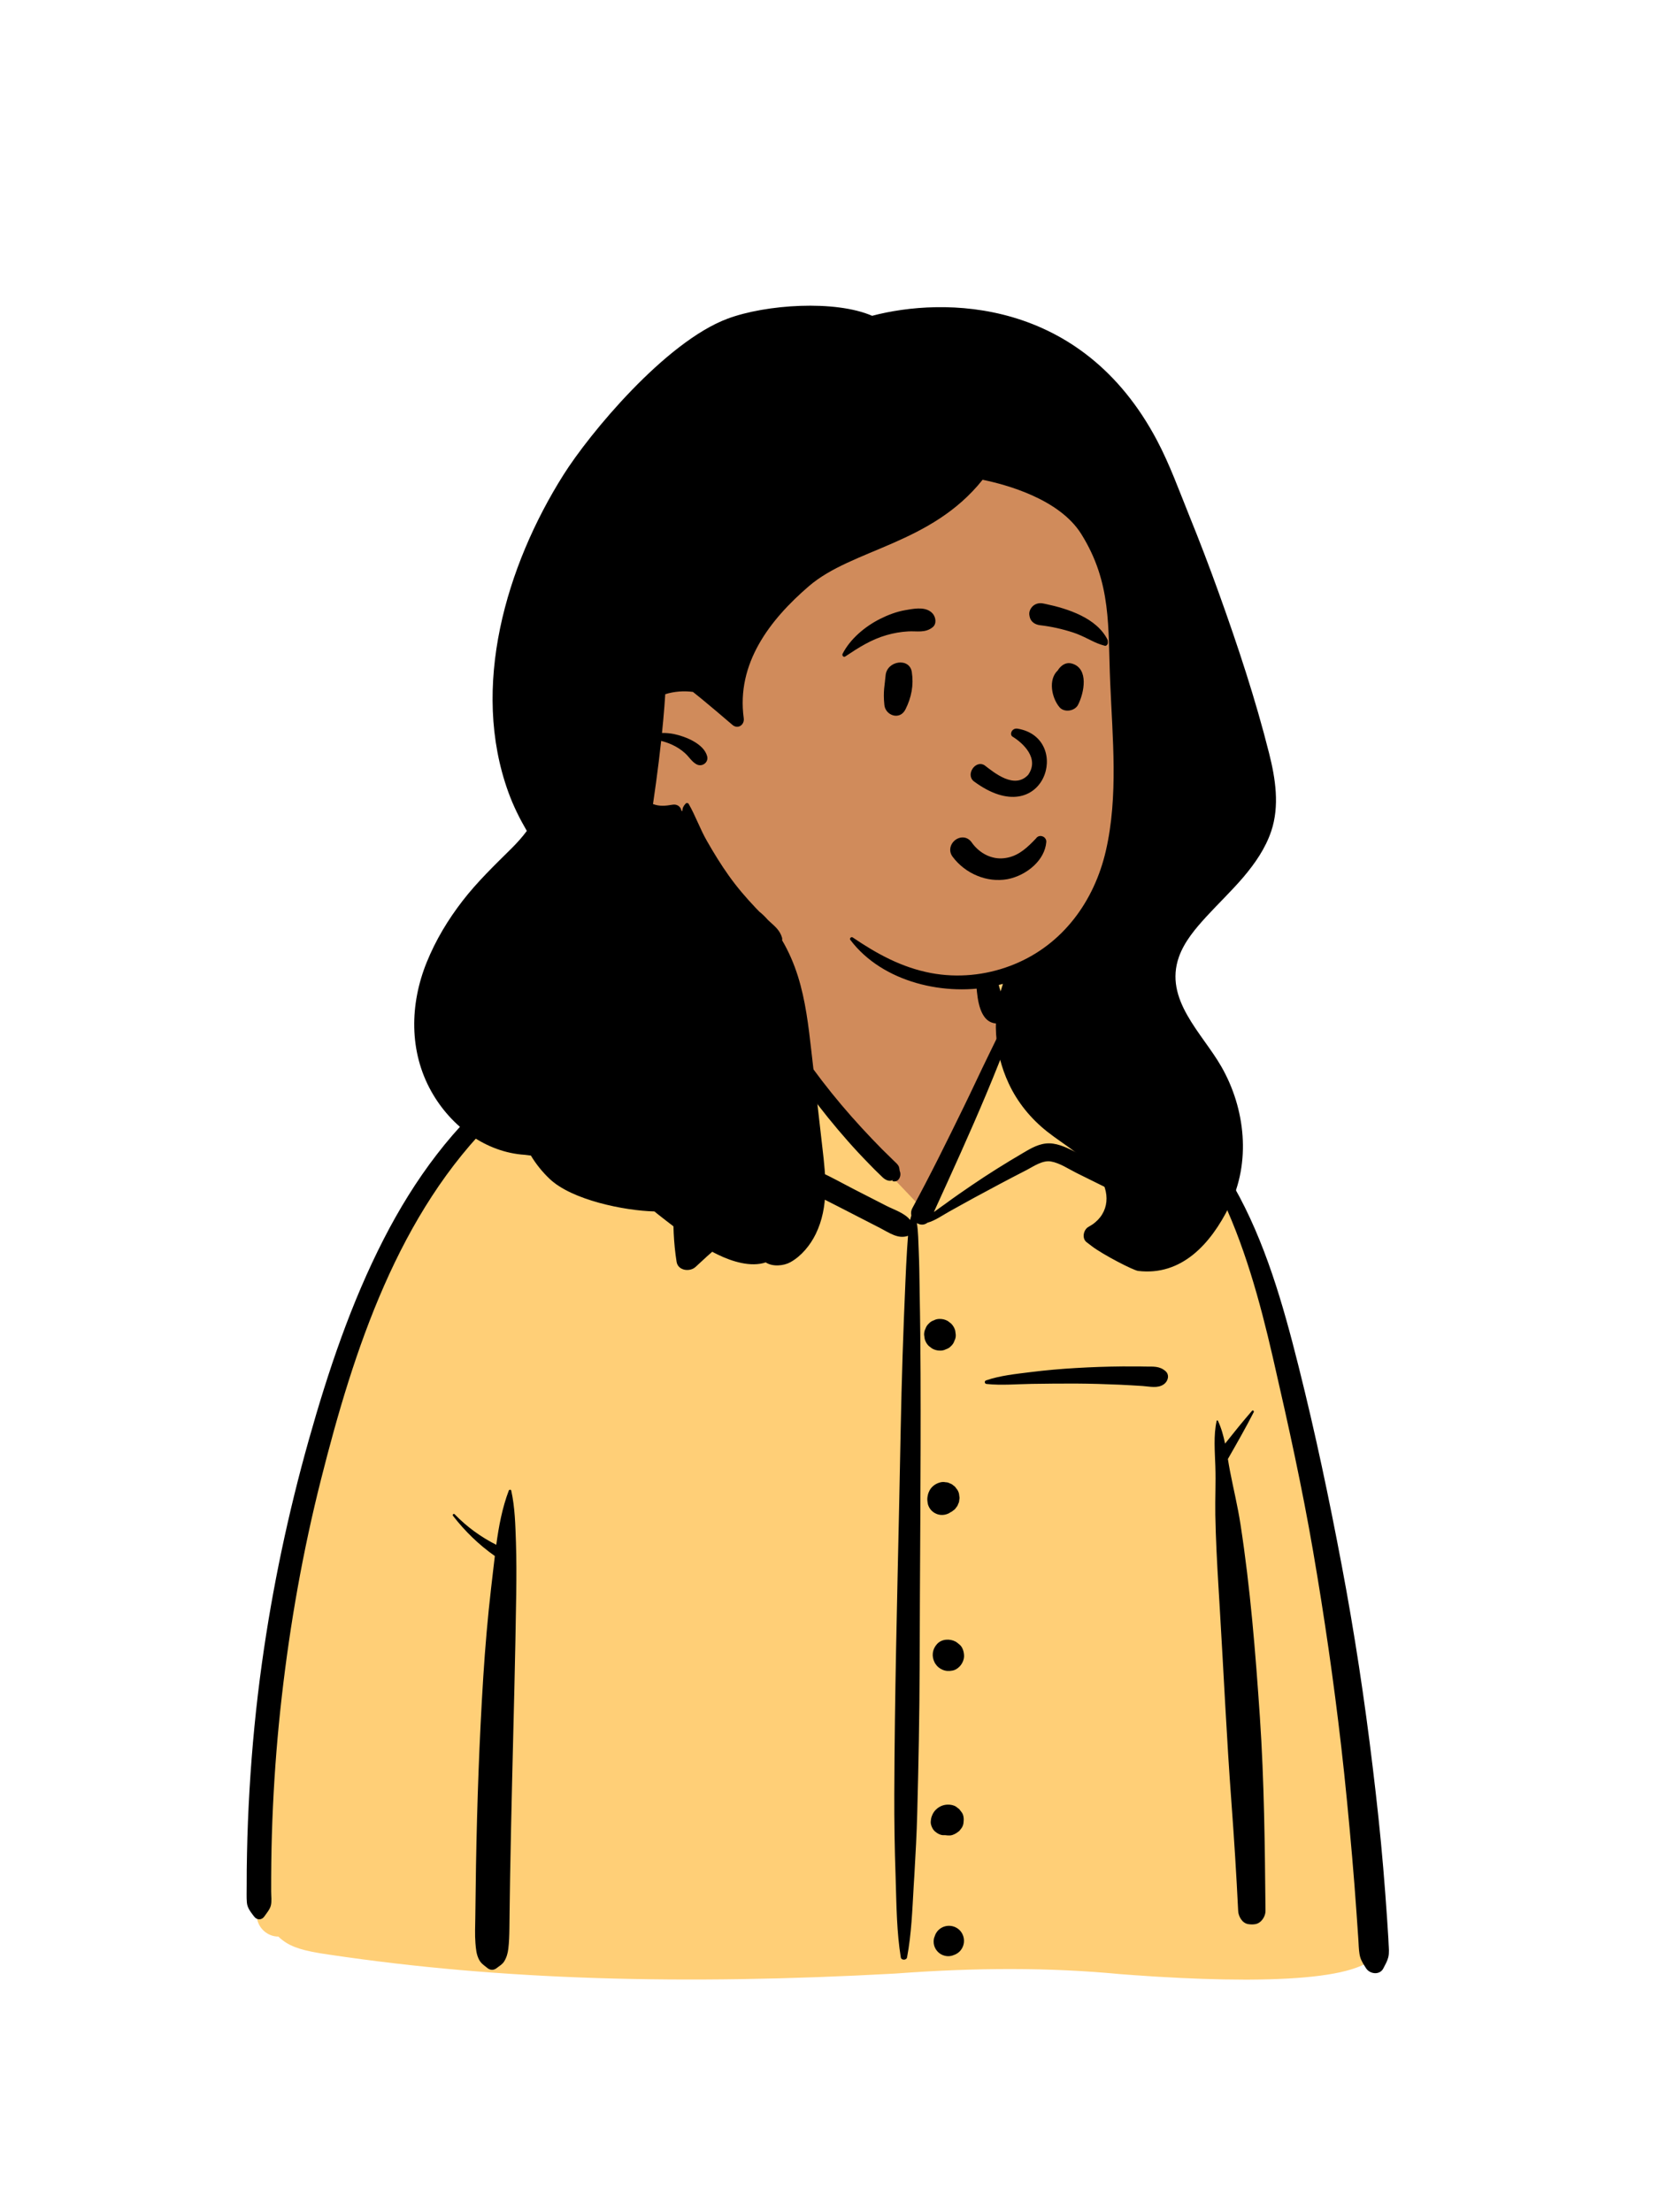 <svg width="36" height="48" viewBox="0 0 36 48" fill="none" xmlns="http://www.w3.org/2000/svg">
<path fill-rule="evenodd" clip-rule="evenodd" d="M7.032 42.364C11.121 42.985 15.284 43.017 19.407 42.791C21.039 42.669 22.676 42.647 24.306 42.803C25.27 42.875 29.494 43.198 29.839 42.334C29.622 37.738 29.182 33.102 27.832 28.681C27.277 27.111 26.8 25.809 25.717 24.51C25.376 24.155 24.639 23.411 24.217 23.169C23.852 22.958 23.699 23.033 23.489 22.678C23.281 22.286 23.127 21.631 22.831 21.355C22.529 21.073 22.082 21.174 21.529 21.265C21.63 19.889 20.996 19.539 20.121 19.277C18.584 18.69 17.067 18.985 16.68 20.857C15.962 20.857 15.559 21.166 15.124 21.462C14.946 21.584 15.07 21.893 14.857 21.988C14.464 22.128 13.768 22.094 13.389 22.266C11.667 23.051 10.132 24.188 9.124 25.849C6.865 29.396 5.313 36.866 5.582 41.07C5.464 41.254 5.627 41.519 5.668 41.717C5.721 41.89 5.89 42.005 6.066 41.985C6.312 42.25 6.693 42.309 7.032 42.364Z" fill="#D08B5B"/>
<path fill-rule="evenodd" clip-rule="evenodd" d="M15.539 21.138C15.791 20.875 16.186 20.718 16.56 20.727L16.578 20.727L16.705 20.733L16.62 21.15L16.615 21.169L16.598 21.242L16.575 21.336L16.567 21.371L16.558 21.41C16.557 21.416 16.555 21.422 16.554 21.428L16.55 21.447L16.514 21.623L16.521 21.639L16.519 21.679C16.514 21.825 16.545 21.905 16.614 21.93L16.619 21.932L16.659 21.945L16.691 22.015C16.765 22.174 16.834 22.313 16.904 22.444C17.111 22.827 17.357 23.209 17.641 23.593C17.91 23.958 18.191 24.307 18.483 24.637C18.615 24.786 18.754 24.936 18.901 25.088L19.028 25.218L19.069 25.259L19.096 25.286L19.13 25.319L19.179 25.366L19.214 25.401L19.226 25.412C19.24 25.425 19.251 25.434 19.262 25.441L19.265 25.443L19.276 25.45L19.866 26.07L20.074 26.184L20.173 26.239L20.193 26.199L20.197 26.186L20.416 25.705L20.55 25.41C20.824 24.804 21.038 24.322 21.233 23.862L21.257 23.805L21.329 23.634L21.367 23.543C21.542 23.124 21.671 22.801 21.787 22.488L21.803 22.443L21.827 22.376L21.863 22.275L21.87 22.257C21.901 22.177 21.824 21.885 21.748 21.725L21.744 21.716L21.724 21.677L21.703 21.635C21.653 21.537 21.616 21.428 21.586 21.297C21.581 21.276 21.576 21.254 21.572 21.233L21.566 21.2L21.562 21.178L21.556 21.149L21.548 21.106L21.718 21.077L21.811 21.062L21.851 21.056C21.904 21.048 21.951 21.041 21.995 21.035L22.011 21.033L22.041 21.03L22.042 21.036L22.102 21.042L22.147 21.046C22.369 21.07 22.54 21.096 22.661 21.124L22.673 21.127L22.695 21.133L22.705 21.135C22.815 21.165 22.9 21.229 22.967 21.324C23.013 21.389 23.043 21.451 23.091 21.569L23.108 21.611L23.164 21.751C23.171 21.768 23.181 21.795 23.195 21.832L23.243 21.963L23.483 22.626L23.728 22.755C23.842 22.815 23.926 22.858 23.967 22.878L23.982 22.885L23.992 22.89L24.077 22.924L24.068 22.95L24.078 22.956C25.089 23.538 25.869 24.433 26.476 25.621L26.494 25.657L26.513 25.694C26.997 26.662 27.343 27.742 27.682 29.184L27.703 29.274L27.719 29.345L27.807 29.73C28.139 31.183 28.367 32.267 28.555 33.33L28.567 33.399L28.599 33.58C28.836 34.956 29.034 36.319 29.192 37.669L29.219 37.897C29.285 38.477 29.345 39.076 29.41 39.797L29.418 39.893L29.447 40.217C29.477 40.565 29.505 40.913 29.53 41.26L29.543 41.434L29.568 41.811L29.583 42.026L29.585 42.055L29.591 42.167L29.592 42.193C29.595 42.227 29.597 42.255 29.601 42.282L29.603 42.301L29.606 42.32C29.614 42.371 29.631 42.417 29.658 42.468L29.665 42.481L29.712 42.566L29.627 42.61C29.183 42.844 28.309 42.947 27.109 42.953L27.073 42.953H26.998C26.415 42.953 25.797 42.93 25.153 42.892L25.007 42.883L24.885 42.875C24.833 42.871 24.782 42.868 24.729 42.864L24.648 42.859L24.309 42.834C22.784 42.688 21.186 42.69 19.424 42.822C14.831 43.074 10.867 42.967 7.141 42.411L7.029 42.394L6.945 42.381L6.896 42.372C6.501 42.305 6.253 42.218 6.059 42.037L6.049 42.027L6.04 42.019L6.037 42.019C5.842 42.018 5.663 41.89 5.597 41.702L5.593 41.692L5.589 41.678L5.586 41.664C5.583 41.651 5.579 41.636 5.574 41.62L5.571 41.608L5.54 41.507L5.644 41.488C5.653 41.486 5.662 41.48 5.671 41.467L5.68 41.455L5.695 41.434L5.731 41.384C5.769 41.33 5.788 41.297 5.797 41.263C5.806 41.232 5.809 41.194 5.808 41.14L5.807 41.114L5.803 41.019C5.803 41.011 5.803 41.004 5.803 40.998L5.802 40.988L5.802 40.854L5.803 40.707C5.803 40.643 5.803 40.58 5.804 40.519L5.805 40.427L5.806 40.353C5.811 39.946 5.822 39.538 5.841 39.131C5.878 38.337 5.942 37.543 6.032 36.753C6.217 35.122 6.502 33.539 6.888 32.01L6.927 31.858C7.345 30.223 7.748 28.963 8.26 27.798C8.912 26.317 9.706 25.097 10.706 24.122C11.256 23.586 11.865 23.134 12.512 22.787C12.81 22.627 13.126 22.485 13.465 22.358L13.514 22.34L13.592 22.311L13.652 22.289L13.846 22.217C13.887 22.201 13.932 22.184 13.984 22.163L14.017 22.151L14.364 22.012L14.422 21.989L14.486 21.964L14.533 21.946C14.61 21.917 14.68 21.891 14.745 21.869L14.783 21.855L14.818 21.844L14.966 21.792L14.963 21.927C14.961 22.017 14.984 22.085 15.035 22.134L15.037 22.135L15.039 22.137L15.04 22.137L15.05 22.137L15.085 22.137C15.088 22.135 15.091 22.133 15.095 22.13C15.145 22.088 15.168 22.031 15.19 21.901L15.196 21.864L15.207 21.797L15.211 21.771C15.226 21.68 15.239 21.631 15.264 21.573C15.301 21.491 15.349 21.41 15.406 21.337L15.42 21.32L15.473 21.256L15.481 21.245C15.5 21.221 15.51 21.204 15.514 21.189L15.515 21.185L15.52 21.158L15.539 21.138Z" fill="#FFCF77"/>
<path fill-rule="evenodd" clip-rule="evenodd" d="M23.956 23.065C23.931 23.051 23.953 23.015 23.979 23.026C25.191 23.596 26.122 24.594 26.776 25.748C27.454 26.942 27.84 28.299 28.173 29.624L28.185 29.672C28.541 31.09 28.843 32.523 29.114 33.959C29.39 35.414 29.611 36.877 29.788 38.347C29.876 39.073 29.955 39.801 30.016 40.53C30.047 40.895 30.074 41.26 30.099 41.624C30.109 41.77 30.119 41.916 30.127 42.062L30.132 42.172C30.137 42.271 30.149 42.371 30.125 42.469C30.104 42.553 30.059 42.63 30.019 42.708C29.942 42.861 29.728 42.836 29.644 42.708L29.62 42.67C29.564 42.584 29.518 42.505 29.501 42.398C29.484 42.294 29.483 42.185 29.476 42.081C29.462 41.888 29.45 41.695 29.436 41.503C29.408 41.097 29.376 40.692 29.341 40.287C29.271 39.488 29.196 38.69 29.104 37.893C28.941 36.476 28.736 35.063 28.494 33.658C28.258 32.285 27.959 30.927 27.647 29.569L27.615 29.429C27.07 27.059 26.229 24.331 23.956 23.065ZM11.04 32.343C11.049 32.319 11.087 32.314 11.094 32.343C11.175 32.711 11.183 33.09 11.196 33.466C11.208 33.838 11.207 34.211 11.202 34.583C11.182 35.95 11.145 37.315 11.112 38.681C11.096 39.365 11.081 40.048 11.069 40.732C11.065 40.988 11.061 41.244 11.058 41.501L11.054 41.839C11.052 41.988 11.048 42.136 11.03 42.285C11.018 42.384 10.992 42.477 10.938 42.562C10.9 42.621 10.845 42.652 10.792 42.692L10.782 42.7C10.713 42.754 10.642 42.754 10.574 42.7L10.555 42.684C10.49 42.634 10.434 42.595 10.393 42.515C10.336 42.404 10.327 42.283 10.317 42.161C10.302 41.976 10.312 41.788 10.314 41.602C10.318 41.229 10.323 40.856 10.329 40.483C10.353 39.116 10.401 37.748 10.487 36.383C10.528 35.74 10.583 35.095 10.657 34.455L10.671 34.335C10.694 34.147 10.714 33.955 10.738 33.762C10.393 33.52 10.09 33.225 9.831 32.891C9.812 32.867 9.843 32.832 9.866 32.856C10.131 33.13 10.433 33.348 10.769 33.519C10.823 33.117 10.899 32.716 11.04 32.343ZM16.8 20.154C16.805 20.15 16.812 20.148 16.817 20.154C16.891 20.24 16.876 20.372 16.878 20.482L16.879 20.492C16.884 20.652 16.885 20.812 16.884 20.972L16.883 21.482C16.883 21.552 16.877 21.625 16.881 21.696L16.882 21.723C16.921 21.763 16.939 21.821 16.926 21.879C16.924 21.953 16.885 22.015 16.828 22.054L16.95 22.226L17.071 22.398C17.322 22.753 17.575 23.105 17.838 23.451C18.108 23.803 18.395 24.142 18.695 24.468C18.841 24.627 18.991 24.784 19.143 24.938C19.205 25 19.269 25.061 19.332 25.123L19.394 25.184C19.431 25.221 19.478 25.258 19.502 25.305C19.517 25.332 19.52 25.401 19.525 25.412C19.572 25.514 19.493 25.676 19.361 25.625L19.367 25.621C19.391 25.605 19.376 25.605 19.321 25.621C19.287 25.621 19.255 25.613 19.224 25.597L19.215 25.592C19.173 25.57 19.135 25.529 19.101 25.495L19.092 25.487C19.013 25.413 18.938 25.335 18.862 25.257C18.704 25.096 18.55 24.931 18.401 24.762C18.103 24.425 17.82 24.074 17.553 23.712C17.28 23.343 17.027 22.955 16.809 22.552C16.727 22.398 16.651 22.242 16.578 22.084C16.437 22.039 16.404 21.888 16.414 21.719C16.362 21.597 16.314 21.473 16.287 21.347C16.283 21.329 16.305 21.313 16.319 21.328C16.364 21.379 16.406 21.434 16.446 21.49C16.47 21.372 16.501 21.262 16.515 21.192L16.578 20.885C16.225 20.866 15.838 21.011 15.594 21.266C15.581 21.332 15.53 21.379 15.481 21.441C15.424 21.512 15.374 21.591 15.338 21.674C15.256 21.858 15.302 22.129 15.143 22.264C15.127 22.278 15.108 22.288 15.089 22.294C15.164 22.664 15.13 23.071 15.128 23.446L15.128 23.479C15.129 23.899 15.115 24.319 15.098 24.739L15.082 25.154C15.061 25.707 15.047 26.261 15.101 26.812C15.346 26.594 15.6 26.387 15.863 26.189C16.035 26.059 16.211 25.933 16.391 25.813L16.537 25.715C16.711 25.598 16.89 25.478 17.081 25.394C17.331 25.284 17.569 25.322 17.811 25.434C18.051 25.546 18.284 25.676 18.52 25.798C18.76 25.921 19 26.044 19.241 26.167C19.4 26.248 19.633 26.321 19.75 26.471C19.757 26.438 19.766 26.405 19.776 26.372C19.764 26.322 19.769 26.268 19.797 26.216C20.189 25.495 20.552 24.757 20.912 24.02C21.095 23.647 21.268 23.269 21.451 22.896L21.628 22.533C21.658 22.473 21.688 22.412 21.718 22.352C21.762 22.262 21.809 22.172 21.855 22.082C21.874 22.044 21.898 22.006 21.916 21.968L21.925 21.948C21.926 21.947 21.969 21.812 21.935 21.825L21.933 21.826C21.916 21.836 21.902 21.814 21.913 21.801C21.96 21.743 22.025 21.794 22.052 21.848C22.126 21.996 21.991 22.229 21.939 22.37L21.936 22.378C21.774 22.836 21.591 23.285 21.404 23.733C21.044 24.591 20.658 25.436 20.272 26.282L20.268 26.297C20.35 26.234 20.438 26.177 20.513 26.121C20.702 25.981 20.897 25.847 21.092 25.714C21.45 25.47 21.816 25.242 22.189 25.023L22.264 24.979C22.45 24.87 22.635 24.782 22.856 24.815C23.062 24.845 23.253 24.956 23.438 25.045L23.457 25.054L24.031 25.327C23.97 25.083 23.903 24.839 23.834 24.597C23.699 24.124 23.55 23.655 23.389 23.19C23.239 22.756 23.076 22.326 22.904 21.9L22.852 21.772C22.782 21.596 22.712 21.405 22.511 21.351C22.311 21.297 22.081 21.377 21.898 21.263C21.881 21.252 21.883 21.225 21.903 21.22L22.016 21.191C22.229 21.139 22.477 21.085 22.678 21.137C22.897 21.193 23.077 21.376 23.183 21.567C23.301 21.779 23.384 22.016 23.474 22.242L23.488 22.278C23.59 22.534 23.689 22.791 23.784 23.05C23.972 23.568 24.144 24.093 24.3 24.621C24.375 24.876 24.446 25.132 24.515 25.389C24.534 25.463 24.567 25.552 24.593 25.646C24.624 25.675 24.652 25.709 24.68 25.747C24.724 25.809 24.692 25.883 24.637 25.921C24.634 25.985 24.62 26.045 24.586 26.097C24.453 26.299 24.101 26.247 24.115 25.975C24.117 25.934 24.133 25.894 24.158 25.86L24.157 25.855L24.154 25.845C24.093 25.816 24.032 25.783 23.967 25.751L23.365 25.453C23.191 25.367 22.998 25.234 22.804 25.201C22.623 25.171 22.432 25.305 22.277 25.387L22.267 25.392C21.892 25.584 21.519 25.783 21.148 25.984C20.967 26.082 20.788 26.184 20.607 26.283C20.456 26.366 20.293 26.485 20.124 26.531C20.051 26.588 19.965 26.58 19.896 26.538C19.928 26.733 19.926 26.934 19.936 27.135C19.948 27.402 19.951 27.671 19.955 27.939L19.956 28.039C19.968 28.632 19.974 29.225 19.976 29.817C19.984 31.928 19.961 34.039 19.956 36.15C19.953 37.21 19.932 38.272 19.904 39.332C19.893 39.781 19.868 40.229 19.842 40.678L19.827 40.923C19.797 41.439 19.779 41.961 19.683 42.47C19.671 42.536 19.558 42.538 19.547 42.47C19.459 41.924 19.454 41.367 19.437 40.815L19.434 40.704C19.413 40.111 19.404 39.519 19.406 38.926C19.413 36.815 19.468 34.705 19.513 32.594C19.536 31.533 19.551 30.472 19.586 29.412C19.604 28.881 19.623 28.351 19.647 27.821C19.657 27.584 19.668 27.348 19.683 27.111L19.69 27.01C19.695 26.944 19.699 26.878 19.704 26.814C19.49 26.892 19.295 26.747 19.103 26.648C18.882 26.535 18.66 26.42 18.439 26.307L18.217 26.193L17.773 25.967C17.574 25.865 17.42 25.763 17.207 25.883C16.439 26.314 15.734 26.887 15.095 27.488C14.972 27.604 14.713 27.573 14.682 27.379C14.55 26.553 14.63 25.716 14.698 24.887L14.723 24.58C14.753 24.212 14.786 23.845 14.83 23.479C14.85 23.316 14.869 23.152 14.891 22.989L14.907 22.866C14.934 22.673 14.952 22.48 15.01 22.295C14.992 22.289 14.974 22.279 14.958 22.264C14.785 22.1 14.869 21.814 14.948 21.619C15.026 21.425 15.145 21.257 15.294 21.112C15.326 21.08 15.372 21.06 15.418 21.059C15.78 20.819 16.177 20.699 16.59 20.83C16.601 20.775 16.613 20.719 16.625 20.664L16.638 20.609C16.67 20.472 16.682 20.245 16.8 20.154ZM20.506 41.797C20.619 41.766 20.741 41.798 20.824 41.88C20.906 41.963 20.938 42.086 20.907 42.198C20.892 42.253 20.864 42.301 20.824 42.342C20.786 42.379 20.742 42.406 20.691 42.422L20.68 42.426L20.661 42.433C20.605 42.449 20.549 42.449 20.493 42.433C20.439 42.418 20.392 42.391 20.353 42.352C20.313 42.312 20.286 42.265 20.271 42.212C20.256 42.155 20.256 42.099 20.271 42.043L20.279 42.025C20.294 41.969 20.322 41.921 20.362 41.88C20.403 41.84 20.451 41.812 20.506 41.797ZM27.169 30.611C27.187 30.59 27.217 30.617 27.206 30.64C27.031 30.982 26.836 31.323 26.645 31.657C26.66 31.749 26.675 31.841 26.693 31.931C26.767 32.312 26.859 32.687 26.918 33.072C27.132 34.457 27.244 35.856 27.339 37.253C27.434 38.655 27.447 40.058 27.461 41.462C27.462 41.584 27.369 41.726 27.243 41.749C27.186 41.759 27.143 41.757 27.086 41.749C26.955 41.729 26.873 41.58 26.868 41.462C26.83 40.677 26.78 39.893 26.722 39.109C26.618 37.72 26.555 36.326 26.471 34.935L26.442 34.449C26.41 33.922 26.382 33.395 26.372 32.867C26.366 32.518 26.385 32.168 26.373 31.819C26.363 31.497 26.33 31.146 26.401 30.83C26.404 30.818 26.422 30.815 26.428 30.826C26.502 30.982 26.548 31.151 26.584 31.323C26.775 31.082 26.969 30.841 27.169 30.611ZM14.7 22.096C14.726 22.094 14.725 22.134 14.7 22.137C14.326 22.181 13.965 22.333 13.612 22.462L13.582 22.473C13.226 22.602 12.878 22.753 12.544 22.932C11.89 23.283 11.29 23.735 10.759 24.252C8.64 26.318 7.674 29.297 6.967 32.096C6.573 33.651 6.294 35.233 6.113 36.826C6.023 37.614 5.96 38.406 5.923 39.198C5.904 39.604 5.892 40.011 5.887 40.417C5.884 40.625 5.884 40.834 5.884 41.042C5.884 41.137 5.901 41.257 5.876 41.35C5.852 41.436 5.785 41.511 5.736 41.583C5.677 41.668 5.572 41.663 5.513 41.583L5.491 41.554C5.428 41.47 5.366 41.389 5.357 41.28C5.347 41.162 5.354 41.041 5.353 40.923C5.352 40.685 5.355 40.447 5.36 40.209C5.369 39.753 5.387 39.297 5.414 38.842C5.468 37.917 5.557 36.995 5.685 36.078C5.912 34.449 6.253 32.834 6.699 31.25C7.119 29.756 7.618 28.267 8.328 26.883C8.987 25.598 9.851 24.402 10.992 23.504C11.523 23.086 12.101 22.738 12.723 22.476C13.037 22.344 13.367 22.236 13.703 22.175C14.034 22.114 14.365 22.122 14.7 22.096ZM20.571 39.156C20.63 39.155 20.696 39.168 20.747 39.201L20.815 39.254C20.833 39.277 20.851 39.301 20.87 39.325C20.912 39.38 20.918 39.47 20.909 39.536C20.907 39.58 20.894 39.621 20.87 39.659L20.818 39.726C20.768 39.766 20.727 39.795 20.667 39.815C20.635 39.825 20.605 39.827 20.575 39.825L20.565 39.825L20.571 39.825L20.56 39.824C20.55 39.823 20.54 39.822 20.53 39.821C20.524 39.82 20.517 39.82 20.51 39.819C20.504 39.818 20.497 39.818 20.491 39.819C20.415 39.826 20.338 39.782 20.283 39.733C20.234 39.688 20.191 39.592 20.197 39.525L20.2 39.496C20.205 39.449 20.21 39.43 20.23 39.382C20.249 39.336 20.277 39.295 20.314 39.26C20.385 39.194 20.473 39.156 20.571 39.156ZM20.334 35.671C20.435 35.56 20.61 35.552 20.736 35.619C20.766 35.636 20.794 35.662 20.822 35.684C20.89 35.739 20.916 35.838 20.92 35.922C20.924 36.005 20.88 36.103 20.822 36.16L20.807 36.174C20.772 36.208 20.722 36.238 20.673 36.247C20.594 36.262 20.527 36.261 20.453 36.23C20.39 36.203 20.336 36.16 20.299 36.102L20.293 36.092C20.29 36.088 20.288 36.084 20.285 36.08L20.282 36.073C20.211 35.938 20.23 35.784 20.334 35.671ZM20.386 32.169C20.432 32.154 20.478 32.152 20.524 32.162C20.555 32.162 20.584 32.17 20.611 32.186C20.64 32.194 20.665 32.209 20.687 32.23C20.712 32.245 20.733 32.266 20.748 32.292C20.779 32.325 20.799 32.364 20.81 32.409L20.822 32.501L20.81 32.592L20.775 32.675C20.766 32.687 20.756 32.7 20.747 32.712C20.731 32.738 20.71 32.759 20.685 32.774C20.668 32.791 20.648 32.803 20.627 32.812C20.55 32.867 20.448 32.885 20.357 32.86C20.303 32.845 20.256 32.817 20.216 32.778C20.177 32.738 20.15 32.691 20.135 32.637L20.128 32.594C20.12 32.536 20.119 32.505 20.136 32.431C20.143 32.399 20.163 32.353 20.174 32.334C20.221 32.252 20.297 32.196 20.386 32.169ZM24.362 29.648C24.494 29.648 24.625 29.648 24.757 29.649L24.855 29.651C25.02 29.653 25.162 29.636 25.292 29.751C25.386 29.834 25.345 29.973 25.255 30.036C25.119 30.131 24.95 30.083 24.794 30.073C24.63 30.062 24.465 30.053 24.301 30.045C23.982 30.031 23.664 30.022 23.345 30.02C23.027 30.019 22.709 30.022 22.391 30.027C22.067 30.032 21.73 30.063 21.408 30.029C21.364 30.025 21.354 29.966 21.398 29.951C21.701 29.846 22.042 29.812 22.36 29.772C22.688 29.731 23.015 29.702 23.345 29.683C23.684 29.663 24.023 29.651 24.362 29.648ZM20.386 28.618L20.397 28.618C20.455 28.618 20.509 28.632 20.559 28.659L20.57 28.665L20.64 28.719C20.682 28.762 20.712 28.812 20.728 28.87L20.74 28.962C20.742 29.009 20.732 29.053 20.71 29.094C20.697 29.136 20.673 29.173 20.64 29.204C20.608 29.238 20.572 29.262 20.529 29.275C20.491 29.295 20.451 29.305 20.407 29.305L20.397 29.305C20.335 29.305 20.277 29.289 20.224 29.258L20.154 29.204C20.111 29.162 20.082 29.111 20.066 29.053L20.053 28.962C20.052 28.914 20.061 28.87 20.083 28.829C20.097 28.787 20.12 28.75 20.154 28.719C20.185 28.685 20.222 28.662 20.265 28.648C20.302 28.628 20.343 28.618 20.386 28.618ZM21.404 20.55C21.478 20.443 21.612 20.538 21.593 20.624C21.598 20.866 21.61 21.101 21.665 21.338C21.69 21.447 21.723 21.555 21.774 21.655L21.796 21.697C21.861 21.827 21.913 21.95 21.824 22.093C21.782 22.16 21.706 22.211 21.624 22.207C21.261 22.191 21.211 21.685 21.189 21.403C21.166 21.112 21.237 20.792 21.404 20.55Z" fill="black"/>
<path fill-rule="evenodd" clip-rule="evenodd" d="M25.133 14.091C25.014 12.144 24.384 9.936 22.529 8.98C18.438 7.334 13.06 11.478 12.776 15.712C12.677 17.161 13.479 18.744 14.946 19.147C15.272 19.581 15.765 19.845 16.252 20.075C22.05 23.09 25.795 20.639 25.133 14.091Z" fill="#D08B5B"/>
<path fill-rule="evenodd" clip-rule="evenodd" d="M26.453 12.88C26.248 12.309 26.032 11.743 25.804 11.182C25.583 10.635 25.382 10.076 25.107 9.556C23.462 6.445 20.471 6.445 18.925 6.852C18.124 6.505 16.622 6.603 15.787 6.915C14.435 7.421 12.788 9.411 12.225 10.306C10.981 12.28 10.205 14.907 11.031 17.188C11.139 17.487 11.277 17.763 11.432 18.029C11.334 18.162 11.222 18.287 11.097 18.411C10.727 18.778 10.357 19.133 10.037 19.547C9.72 19.958 9.456 20.395 9.26 20.878C8.891 21.788 8.873 22.817 9.362 23.686C9.787 24.441 10.54 25.003 11.389 25.057C11.432 25.063 11.476 25.068 11.52 25.073C11.632 25.259 11.769 25.429 11.926 25.578C12.405 26.036 13.548 26.27 14.2 26.285C14.233 26.312 14.267 26.339 14.301 26.366C14.7 26.68 15.118 26.998 15.576 27.222C15.886 27.373 16.293 27.5 16.616 27.391C16.763 27.489 17.004 27.468 17.149 27.388C17.389 27.256 17.583 27.018 17.702 26.774C17.989 26.183 17.92 25.536 17.846 24.904C17.765 24.206 17.687 23.508 17.607 22.81C17.545 22.264 17.48 21.709 17.315 21.183C17.229 20.911 17.117 20.649 16.972 20.403C16.976 20.382 16.975 20.362 16.969 20.342C16.922 20.188 16.824 20.107 16.707 20.001C16.692 19.988 16.677 19.974 16.663 19.96C16.605 19.894 16.543 19.832 16.476 19.78C16.45 19.754 16.425 19.727 16.4 19.701C16.19 19.48 15.991 19.248 15.815 19C15.643 18.759 15.489 18.507 15.342 18.25C15.192 17.99 15.093 17.702 14.944 17.443C14.931 17.421 14.898 17.416 14.88 17.435C14.834 17.483 14.804 17.536 14.81 17.592L14.787 17.595C14.778 17.511 14.7 17.442 14.595 17.46C14.437 17.488 14.307 17.498 14.17 17.446C14.194 17.286 14.216 17.125 14.238 16.965C14.278 16.669 14.315 16.373 14.347 16.076C14.424 16.095 14.501 16.121 14.576 16.155C14.683 16.203 14.784 16.267 14.87 16.347C14.955 16.425 15.013 16.53 15.117 16.585C15.236 16.647 15.38 16.544 15.345 16.409C15.274 16.136 14.873 15.979 14.625 15.927C14.54 15.91 14.452 15.902 14.365 15.904C14.385 15.714 14.402 15.523 14.417 15.332C14.424 15.242 14.43 15.152 14.436 15.062C14.629 15.003 14.836 14.986 15.037 15.013C15.103 15.066 15.169 15.118 15.233 15.171C15.436 15.34 15.639 15.509 15.839 15.682C15.857 15.697 15.874 15.712 15.893 15.728C16.011 15.83 16.159 15.729 16.139 15.584C15.976 14.396 16.702 13.451 17.552 12.719C18.493 11.908 20.203 11.814 21.322 10.41C21.837 10.515 22.987 10.827 23.462 11.585C24.127 12.648 24.04 13.6 24.091 14.806C24.141 16.012 24.27 17.271 23.997 18.46C23.744 19.557 23.062 20.494 22.003 20.925C21.977 20.936 21.951 20.946 21.924 20.956C21.377 21.163 20.779 21.221 20.203 21.113C19.566 20.992 19.033 20.699 18.503 20.34C18.472 20.319 18.428 20.361 18.451 20.392C19.15 21.32 20.523 21.631 21.612 21.386C21.663 21.374 21.713 21.361 21.764 21.348C21.52 22.05 21.569 22.821 21.887 23.505C22.077 23.916 22.368 24.272 22.723 24.553C23.114 24.862 23.598 25.112 23.869 25.547C24.118 25.945 24.044 26.392 23.619 26.621C23.512 26.68 23.471 26.868 23.577 26.951C23.617 26.982 23.658 27.014 23.7 27.045C23.938 27.225 24.591 27.563 24.697 27.576C25.637 27.688 26.269 26.996 26.674 26.179C27.15 25.221 27.026 24.054 26.502 23.141C26.082 22.409 25.254 21.688 25.583 20.761C25.701 20.43 25.941 20.148 26.174 19.893C26.44 19.603 26.726 19.331 26.982 19.031C27.235 18.732 27.46 18.408 27.586 18.033C27.769 17.486 27.678 16.894 27.54 16.348C27.245 15.175 26.862 14.018 26.453 12.88Z" fill="black"/>
<path fill-rule="evenodd" clip-rule="evenodd" d="M21.209 19.003C20.998 18.918 20.81 18.774 20.673 18.591C20.625 18.528 20.613 18.461 20.623 18.399C20.634 18.33 20.675 18.267 20.731 18.225C20.787 18.183 20.857 18.163 20.924 18.173C20.983 18.182 21.041 18.215 21.088 18.281L21.097 18.295C21.179 18.405 21.285 18.496 21.406 18.554C21.523 18.61 21.654 18.637 21.789 18.621C22.046 18.592 22.224 18.453 22.412 18.264C22.436 18.24 22.459 18.215 22.483 18.19C22.497 18.168 22.518 18.153 22.541 18.145C22.566 18.137 22.595 18.137 22.621 18.147C22.647 18.155 22.669 18.172 22.684 18.195C22.699 18.216 22.707 18.242 22.704 18.272C22.687 18.468 22.585 18.643 22.439 18.78C22.278 18.933 22.064 19.038 21.862 19.076C21.64 19.116 21.413 19.087 21.209 19.003ZM21.967 15.98C22.203 16.124 22.563 16.459 22.309 16.815C22.01 17.129 21.579 16.769 21.366 16.606C21.169 16.48 20.948 16.805 21.131 16.952C22.665 18.088 23.288 16.018 22.086 15.811C21.954 15.788 21.905 15.935 21.967 15.98ZM19.217 14.658C19.243 14.334 19.737 14.26 19.786 14.581C19.83 14.868 19.778 15.133 19.649 15.391C19.525 15.639 19.214 15.523 19.191 15.298C19.159 14.996 19.201 14.86 19.217 14.658ZM22.975 14.514C23.044 14.424 23.143 14.363 23.262 14.398C23.634 14.506 23.525 15.035 23.394 15.292C23.323 15.431 23.093 15.467 22.99 15.344C22.821 15.143 22.74 14.743 22.955 14.545C22.96 14.535 22.967 14.525 22.975 14.514ZM19.643 13.239L19.702 13.229C19.884 13.197 20.11 13.167 20.239 13.313C20.307 13.391 20.33 13.535 20.239 13.609C20.077 13.74 19.899 13.689 19.706 13.7C19.547 13.709 19.394 13.736 19.24 13.78C18.904 13.876 18.63 14.052 18.342 14.244C18.304 14.27 18.266 14.221 18.284 14.186C18.45 13.861 18.771 13.594 19.093 13.431C19.265 13.344 19.453 13.272 19.643 13.239ZM22.636 13.094L22.681 13.103C23.17 13.205 23.806 13.409 24.038 13.89C24.047 13.958 24.037 13.973 24.03 13.982L24.027 13.986C24.021 13.994 24.016 14.005 23.987 14.014C23.978 14.012 23.97 14.01 23.962 14.008C23.856 13.98 23.771 13.942 23.69 13.902L23.602 13.859C23.5 13.808 23.396 13.76 23.287 13.724C23.053 13.648 22.813 13.594 22.569 13.566C22.516 13.559 22.465 13.542 22.425 13.511C22.387 13.482 22.358 13.442 22.345 13.388C22.327 13.319 22.332 13.267 22.369 13.204C22.397 13.158 22.437 13.125 22.483 13.106C22.53 13.087 22.583 13.083 22.636 13.094Z" fill="black"/>
</svg>
